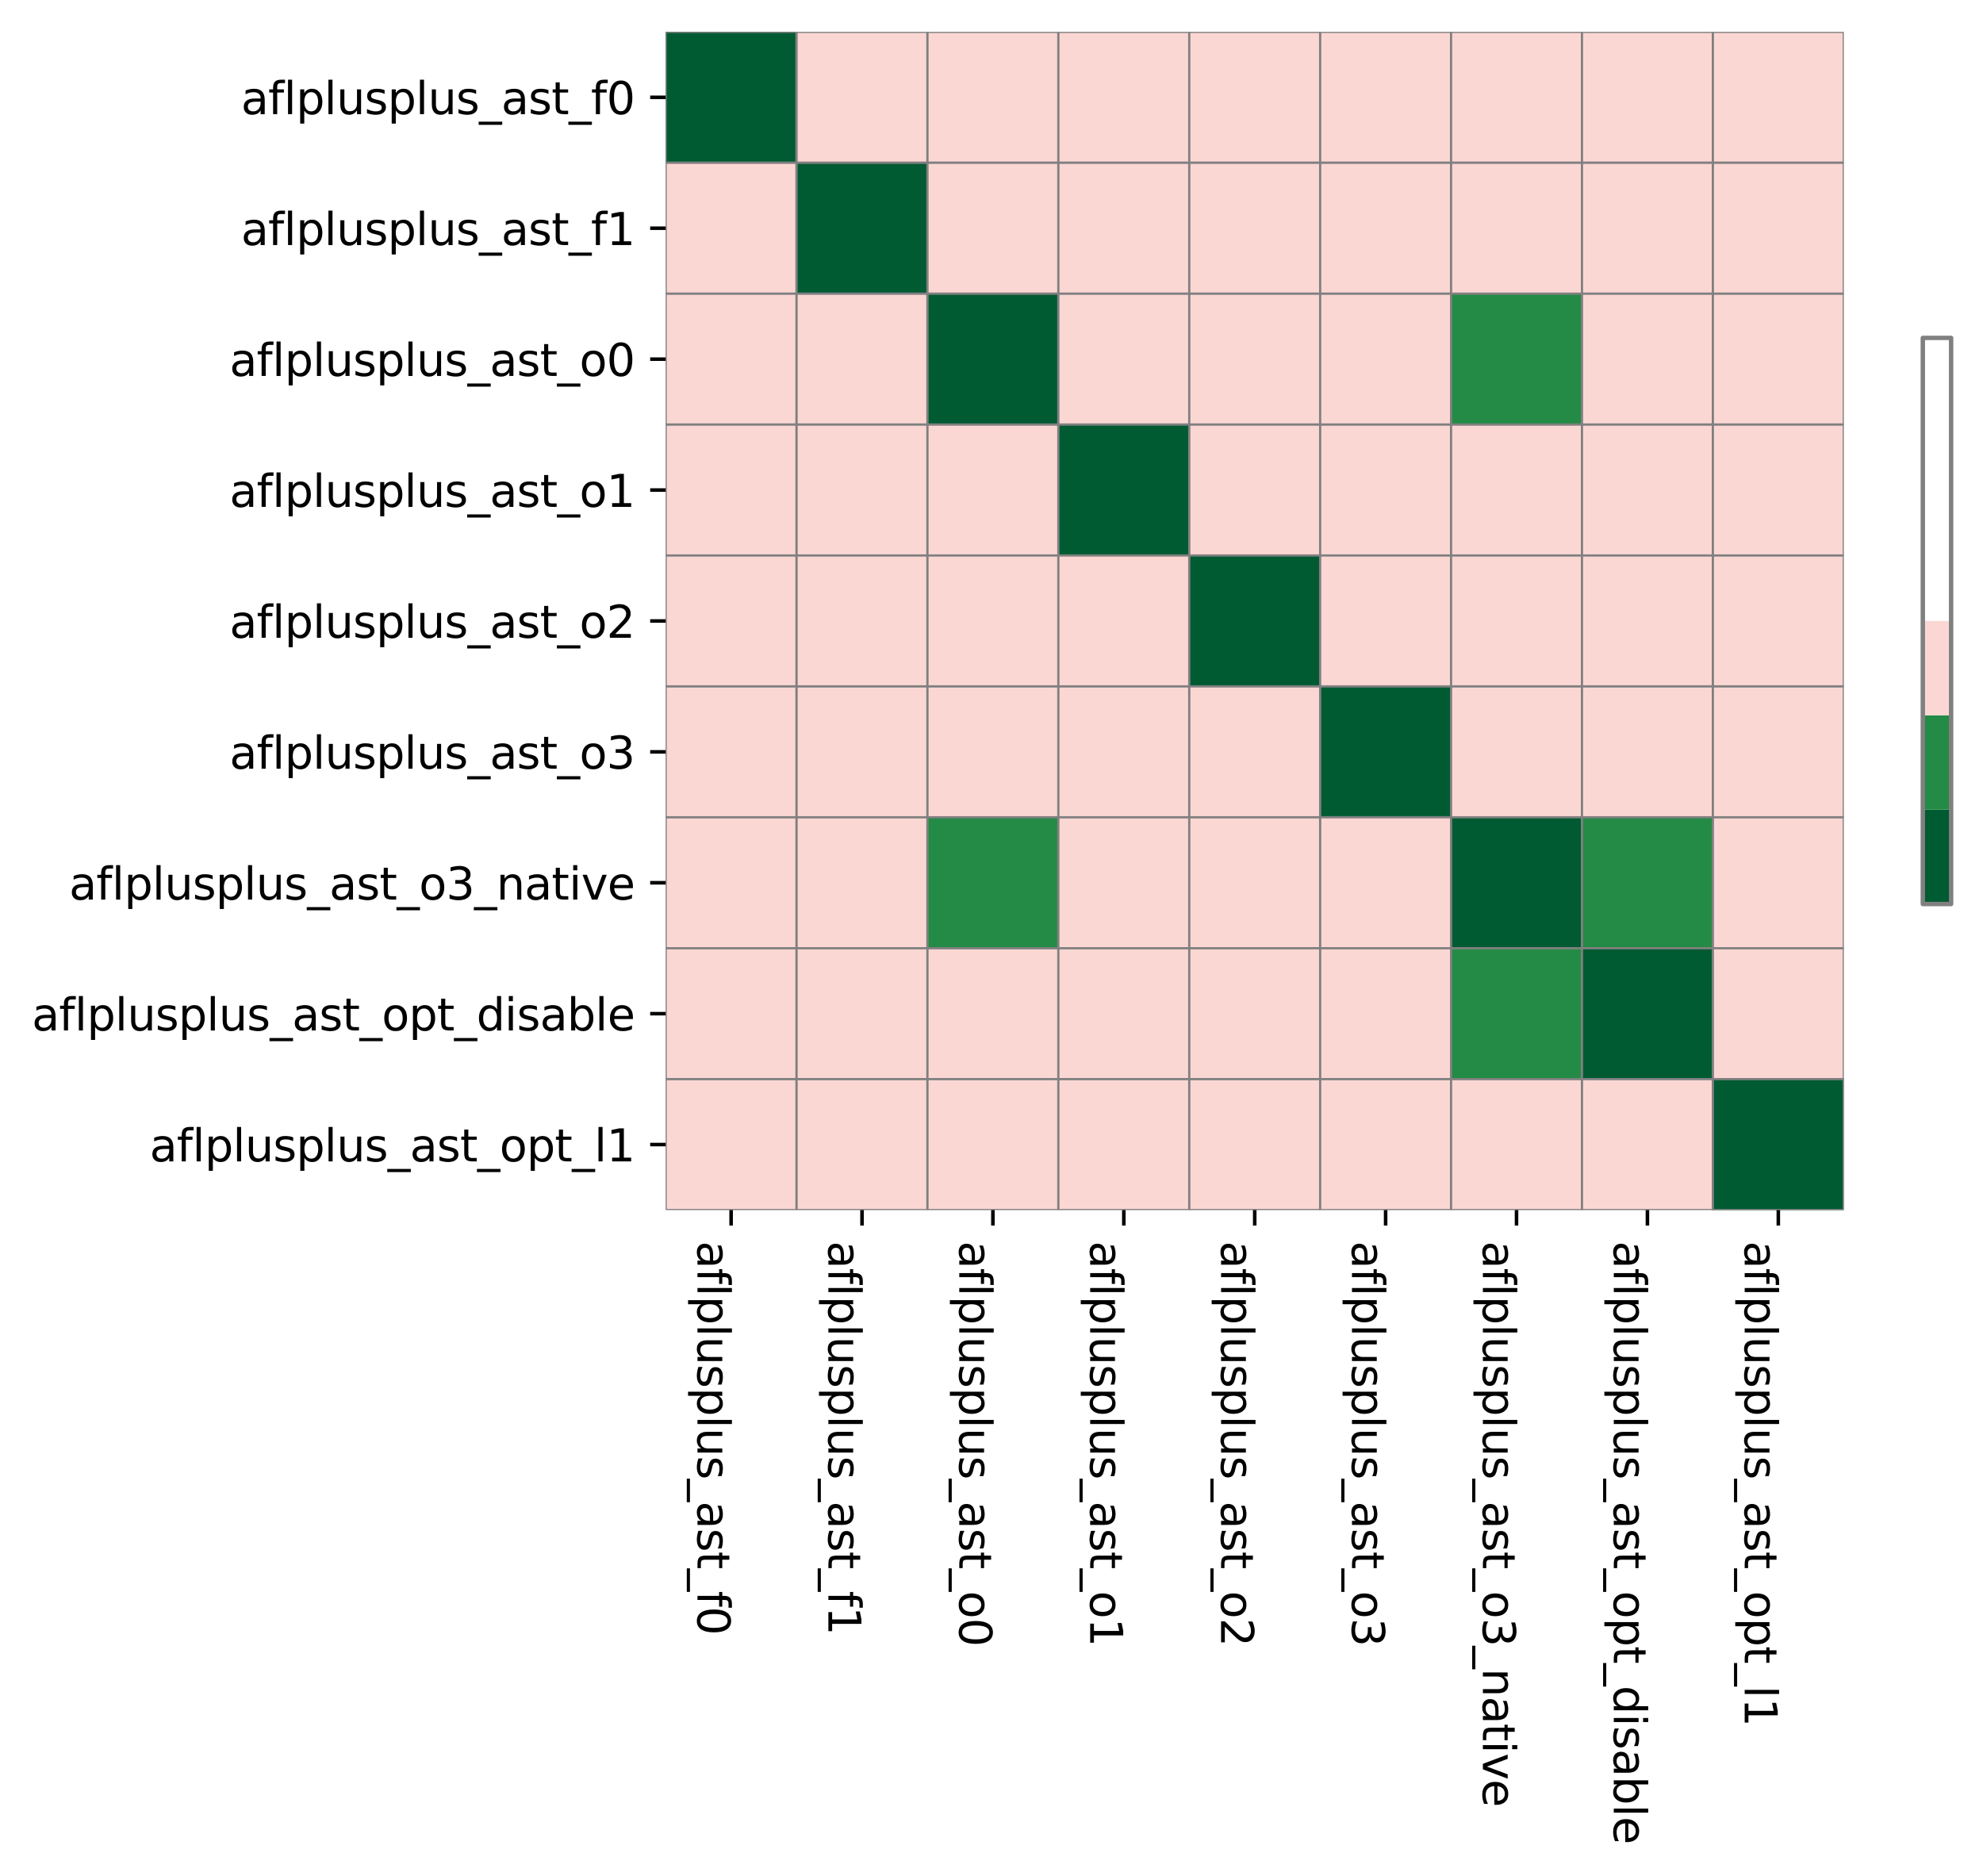 <?xml version="1.0" encoding="utf-8" standalone="no"?>
<!DOCTYPE svg PUBLIC "-//W3C//DTD SVG 1.1//EN"
  "http://www.w3.org/Graphics/SVG/1.1/DTD/svg11.dtd">
<svg xmlns:xlink="http://www.w3.org/1999/xlink" width="447.924pt" height="423.675pt" viewBox="0 0 447.924 423.675" xmlns="http://www.w3.org/2000/svg" version="1.1">
 <defs>
  <style type="text/css">*{stroke-linejoin: round; stroke-linecap: butt}</style>
 </defs>
 <g id="figure_1">
  <g id="patch_1">
   <path d="M -0 423.675 
L 447.924 423.675 
L 447.924 -0 
L -0 -0 
z
" style="fill: #ffffff"/>
  </g>
  <g id="axes_1">
   <g id="patch_2">
    <path d="M 150.363 273.312 
L 416.474 273.312 
L 416.474 7.2 
L 150.363 7.2 
z
" style="fill: #ffffff"/>
   </g>
   <g id="QuadMesh_1">
    <path d="M 150.363 7.2 
L 179.93 7.2 
L 179.93 36.768 
L 150.363 36.768 
L 150.363 7.2 
" clip-path="url(#pfcc1022c7a)" style="fill: #005a32; stroke: #808080; stroke-width: 0.5"/>
    <path d="M 179.93 7.2 
L 209.499 7.2 
L 209.499 36.768 
L 179.93 36.768 
L 179.93 7.2 
" clip-path="url(#pfcc1022c7a)" style="fill: #fbd7d4; stroke: #808080; stroke-width: 0.5"/>
    <path d="M 209.499 7.2 
L 239.066 7.2 
L 239.066 36.768 
L 209.499 36.768 
L 209.499 7.2 
" clip-path="url(#pfcc1022c7a)" style="fill: #fbd7d4; stroke: #808080; stroke-width: 0.5"/>
    <path d="M 239.066 7.2 
L 268.635 7.2 
L 268.635 36.768 
L 239.066 36.768 
L 239.066 7.2 
" clip-path="url(#pfcc1022c7a)" style="fill: #fbd7d4; stroke: #808080; stroke-width: 0.5"/>
    <path d="M 268.635 7.2 
L 298.202 7.2 
L 298.202 36.768 
L 268.635 36.768 
L 268.635 7.2 
" clip-path="url(#pfcc1022c7a)" style="fill: #fbd7d4; stroke: #808080; stroke-width: 0.5"/>
    <path d="M 298.202 7.2 
L 327.771 7.2 
L 327.771 36.768 
L 298.202 36.768 
L 298.202 7.2 
" clip-path="url(#pfcc1022c7a)" style="fill: #fbd7d4; stroke: #808080; stroke-width: 0.5"/>
    <path d="M 327.771 7.2 
L 357.339 7.2 
L 357.339 36.768 
L 327.771 36.768 
L 327.771 7.2 
" clip-path="url(#pfcc1022c7a)" style="fill: #fbd7d4; stroke: #808080; stroke-width: 0.5"/>
    <path d="M 357.339 7.2 
L 386.906 7.2 
L 386.906 36.768 
L 357.339 36.768 
L 357.339 7.2 
" clip-path="url(#pfcc1022c7a)" style="fill: #fbd7d4; stroke: #808080; stroke-width: 0.5"/>
    <path d="M 386.906 7.2 
L 416.474 7.2 
L 416.474 36.768 
L 386.906 36.768 
L 386.906 7.2 
" clip-path="url(#pfcc1022c7a)" style="fill: #fbd7d4; stroke: #808080; stroke-width: 0.5"/>
    <path d="M 150.363 36.768 
L 179.93 36.768 
L 179.93 66.336 
L 150.363 66.336 
L 150.363 36.768 
" clip-path="url(#pfcc1022c7a)" style="fill: #fbd7d4; stroke: #808080; stroke-width: 0.5"/>
    <path d="M 179.93 36.768 
L 209.499 36.768 
L 209.499 66.336 
L 179.93 66.336 
L 179.93 36.768 
" clip-path="url(#pfcc1022c7a)" style="fill: #005a32; stroke: #808080; stroke-width: 0.5"/>
    <path d="M 209.499 36.768 
L 239.066 36.768 
L 239.066 66.336 
L 209.499 66.336 
L 209.499 36.768 
" clip-path="url(#pfcc1022c7a)" style="fill: #fbd7d4; stroke: #808080; stroke-width: 0.5"/>
    <path d="M 239.066 36.768 
L 268.635 36.768 
L 268.635 66.336 
L 239.066 66.336 
L 239.066 36.768 
" clip-path="url(#pfcc1022c7a)" style="fill: #fbd7d4; stroke: #808080; stroke-width: 0.5"/>
    <path d="M 268.635 36.768 
L 298.202 36.768 
L 298.202 66.336 
L 268.635 66.336 
L 268.635 36.768 
" clip-path="url(#pfcc1022c7a)" style="fill: #fbd7d4; stroke: #808080; stroke-width: 0.5"/>
    <path d="M 298.202 36.768 
L 327.771 36.768 
L 327.771 66.336 
L 298.202 66.336 
L 298.202 36.768 
" clip-path="url(#pfcc1022c7a)" style="fill: #fbd7d4; stroke: #808080; stroke-width: 0.5"/>
    <path d="M 327.771 36.768 
L 357.339 36.768 
L 357.339 66.336 
L 327.771 66.336 
L 327.771 36.768 
" clip-path="url(#pfcc1022c7a)" style="fill: #fbd7d4; stroke: #808080; stroke-width: 0.5"/>
    <path d="M 357.339 36.768 
L 386.906 36.768 
L 386.906 66.336 
L 357.339 66.336 
L 357.339 36.768 
" clip-path="url(#pfcc1022c7a)" style="fill: #fbd7d4; stroke: #808080; stroke-width: 0.5"/>
    <path d="M 386.906 36.768 
L 416.474 36.768 
L 416.474 66.336 
L 386.906 66.336 
L 386.906 36.768 
" clip-path="url(#pfcc1022c7a)" style="fill: #fbd7d4; stroke: #808080; stroke-width: 0.5"/>
    <path d="M 150.363 66.336 
L 179.93 66.336 
L 179.93 95.904 
L 150.363 95.904 
L 150.363 66.336 
" clip-path="url(#pfcc1022c7a)" style="fill: #fbd7d4; stroke: #808080; stroke-width: 0.5"/>
    <path d="M 179.93 66.336 
L 209.499 66.336 
L 209.499 95.904 
L 179.93 95.904 
L 179.93 66.336 
" clip-path="url(#pfcc1022c7a)" style="fill: #fbd7d4; stroke: #808080; stroke-width: 0.5"/>
    <path d="M 209.499 66.336 
L 239.066 66.336 
L 239.066 95.904 
L 209.499 95.904 
L 209.499 66.336 
" clip-path="url(#pfcc1022c7a)" style="fill: #005a32; stroke: #808080; stroke-width: 0.5"/>
    <path d="M 239.066 66.336 
L 268.635 66.336 
L 268.635 95.904 
L 239.066 95.904 
L 239.066 66.336 
" clip-path="url(#pfcc1022c7a)" style="fill: #fbd7d4; stroke: #808080; stroke-width: 0.5"/>
    <path d="M 268.635 66.336 
L 298.202 66.336 
L 298.202 95.904 
L 268.635 95.904 
L 268.635 66.336 
" clip-path="url(#pfcc1022c7a)" style="fill: #fbd7d4; stroke: #808080; stroke-width: 0.5"/>
    <path d="M 298.202 66.336 
L 327.771 66.336 
L 327.771 95.904 
L 298.202 95.904 
L 298.202 66.336 
" clip-path="url(#pfcc1022c7a)" style="fill: #fbd7d4; stroke: #808080; stroke-width: 0.5"/>
    <path d="M 327.771 66.336 
L 357.339 66.336 
L 357.339 95.904 
L 327.771 95.904 
L 327.771 66.336 
" clip-path="url(#pfcc1022c7a)" style="fill: #238b45; stroke: #808080; stroke-width: 0.5"/>
    <path d="M 357.339 66.336 
L 386.906 66.336 
L 386.906 95.904 
L 357.339 95.904 
L 357.339 66.336 
" clip-path="url(#pfcc1022c7a)" style="fill: #fbd7d4; stroke: #808080; stroke-width: 0.5"/>
    <path d="M 386.906 66.336 
L 416.474 66.336 
L 416.474 95.904 
L 386.906 95.904 
L 386.906 66.336 
" clip-path="url(#pfcc1022c7a)" style="fill: #fbd7d4; stroke: #808080; stroke-width: 0.5"/>
    <path d="M 150.363 95.904 
L 179.93 95.904 
L 179.93 125.472 
L 150.363 125.472 
L 150.363 95.904 
" clip-path="url(#pfcc1022c7a)" style="fill: #fbd7d4; stroke: #808080; stroke-width: 0.5"/>
    <path d="M 179.93 95.904 
L 209.499 95.904 
L 209.499 125.472 
L 179.93 125.472 
L 179.93 95.904 
" clip-path="url(#pfcc1022c7a)" style="fill: #fbd7d4; stroke: #808080; stroke-width: 0.5"/>
    <path d="M 209.499 95.904 
L 239.066 95.904 
L 239.066 125.472 
L 209.499 125.472 
L 209.499 95.904 
" clip-path="url(#pfcc1022c7a)" style="fill: #fbd7d4; stroke: #808080; stroke-width: 0.5"/>
    <path d="M 239.066 95.904 
L 268.635 95.904 
L 268.635 125.472 
L 239.066 125.472 
L 239.066 95.904 
" clip-path="url(#pfcc1022c7a)" style="fill: #005a32; stroke: #808080; stroke-width: 0.5"/>
    <path d="M 268.635 95.904 
L 298.202 95.904 
L 298.202 125.472 
L 268.635 125.472 
L 268.635 95.904 
" clip-path="url(#pfcc1022c7a)" style="fill: #fbd7d4; stroke: #808080; stroke-width: 0.5"/>
    <path d="M 298.202 95.904 
L 327.771 95.904 
L 327.771 125.472 
L 298.202 125.472 
L 298.202 95.904 
" clip-path="url(#pfcc1022c7a)" style="fill: #fbd7d4; stroke: #808080; stroke-width: 0.5"/>
    <path d="M 327.771 95.904 
L 357.339 95.904 
L 357.339 125.472 
L 327.771 125.472 
L 327.771 95.904 
" clip-path="url(#pfcc1022c7a)" style="fill: #fbd7d4; stroke: #808080; stroke-width: 0.5"/>
    <path d="M 357.339 95.904 
L 386.906 95.904 
L 386.906 125.472 
L 357.339 125.472 
L 357.339 95.904 
" clip-path="url(#pfcc1022c7a)" style="fill: #fbd7d4; stroke: #808080; stroke-width: 0.5"/>
    <path d="M 386.906 95.904 
L 416.474 95.904 
L 416.474 125.472 
L 386.906 125.472 
L 386.906 95.904 
" clip-path="url(#pfcc1022c7a)" style="fill: #fbd7d4; stroke: #808080; stroke-width: 0.5"/>
    <path d="M 150.363 125.472 
L 179.93 125.472 
L 179.93 155.04 
L 150.363 155.04 
L 150.363 125.472 
" clip-path="url(#pfcc1022c7a)" style="fill: #fbd7d4; stroke: #808080; stroke-width: 0.5"/>
    <path d="M 179.93 125.472 
L 209.499 125.472 
L 209.499 155.04 
L 179.93 155.04 
L 179.93 125.472 
" clip-path="url(#pfcc1022c7a)" style="fill: #fbd7d4; stroke: #808080; stroke-width: 0.5"/>
    <path d="M 209.499 125.472 
L 239.066 125.472 
L 239.066 155.04 
L 209.499 155.04 
L 209.499 125.472 
" clip-path="url(#pfcc1022c7a)" style="fill: #fbd7d4; stroke: #808080; stroke-width: 0.5"/>
    <path d="M 239.066 125.472 
L 268.635 125.472 
L 268.635 155.04 
L 239.066 155.04 
L 239.066 125.472 
" clip-path="url(#pfcc1022c7a)" style="fill: #fbd7d4; stroke: #808080; stroke-width: 0.5"/>
    <path d="M 268.635 125.472 
L 298.202 125.472 
L 298.202 155.04 
L 268.635 155.04 
L 268.635 125.472 
" clip-path="url(#pfcc1022c7a)" style="fill: #005a32; stroke: #808080; stroke-width: 0.5"/>
    <path d="M 298.202 125.472 
L 327.771 125.472 
L 327.771 155.04 
L 298.202 155.04 
L 298.202 125.472 
" clip-path="url(#pfcc1022c7a)" style="fill: #fbd7d4; stroke: #808080; stroke-width: 0.5"/>
    <path d="M 327.771 125.472 
L 357.339 125.472 
L 357.339 155.04 
L 327.771 155.04 
L 327.771 125.472 
" clip-path="url(#pfcc1022c7a)" style="fill: #fbd7d4; stroke: #808080; stroke-width: 0.5"/>
    <path d="M 357.339 125.472 
L 386.906 125.472 
L 386.906 155.04 
L 357.339 155.04 
L 357.339 125.472 
" clip-path="url(#pfcc1022c7a)" style="fill: #fbd7d4; stroke: #808080; stroke-width: 0.5"/>
    <path d="M 386.906 125.472 
L 416.474 125.472 
L 416.474 155.04 
L 386.906 155.04 
L 386.906 125.472 
" clip-path="url(#pfcc1022c7a)" style="fill: #fbd7d4; stroke: #808080; stroke-width: 0.5"/>
    <path d="M 150.363 155.04 
L 179.93 155.04 
L 179.93 184.608 
L 150.363 184.608 
L 150.363 155.04 
" clip-path="url(#pfcc1022c7a)" style="fill: #fbd7d4; stroke: #808080; stroke-width: 0.5"/>
    <path d="M 179.93 155.04 
L 209.499 155.04 
L 209.499 184.608 
L 179.93 184.608 
L 179.93 155.04 
" clip-path="url(#pfcc1022c7a)" style="fill: #fbd7d4; stroke: #808080; stroke-width: 0.5"/>
    <path d="M 209.499 155.04 
L 239.066 155.04 
L 239.066 184.608 
L 209.499 184.608 
L 209.499 155.04 
" clip-path="url(#pfcc1022c7a)" style="fill: #fbd7d4; stroke: #808080; stroke-width: 0.5"/>
    <path d="M 239.066 155.04 
L 268.635 155.04 
L 268.635 184.608 
L 239.066 184.608 
L 239.066 155.04 
" clip-path="url(#pfcc1022c7a)" style="fill: #fbd7d4; stroke: #808080; stroke-width: 0.5"/>
    <path d="M 268.635 155.04 
L 298.202 155.04 
L 298.202 184.608 
L 268.635 184.608 
L 268.635 155.04 
" clip-path="url(#pfcc1022c7a)" style="fill: #fbd7d4; stroke: #808080; stroke-width: 0.5"/>
    <path d="M 298.202 155.04 
L 327.771 155.04 
L 327.771 184.608 
L 298.202 184.608 
L 298.202 155.04 
" clip-path="url(#pfcc1022c7a)" style="fill: #005a32; stroke: #808080; stroke-width: 0.5"/>
    <path d="M 327.771 155.04 
L 357.339 155.04 
L 357.339 184.608 
L 327.771 184.608 
L 327.771 155.04 
" clip-path="url(#pfcc1022c7a)" style="fill: #fbd7d4; stroke: #808080; stroke-width: 0.5"/>
    <path d="M 357.339 155.04 
L 386.906 155.04 
L 386.906 184.608 
L 357.339 184.608 
L 357.339 155.04 
" clip-path="url(#pfcc1022c7a)" style="fill: #fbd7d4; stroke: #808080; stroke-width: 0.5"/>
    <path d="M 386.906 155.04 
L 416.474 155.04 
L 416.474 184.608 
L 386.906 184.608 
L 386.906 155.04 
" clip-path="url(#pfcc1022c7a)" style="fill: #fbd7d4; stroke: #808080; stroke-width: 0.5"/>
    <path d="M 150.363 184.608 
L 179.93 184.608 
L 179.93 214.176 
L 150.363 214.176 
L 150.363 184.608 
" clip-path="url(#pfcc1022c7a)" style="fill: #fbd7d4; stroke: #808080; stroke-width: 0.5"/>
    <path d="M 179.93 184.608 
L 209.499 184.608 
L 209.499 214.176 
L 179.93 214.176 
L 179.93 184.608 
" clip-path="url(#pfcc1022c7a)" style="fill: #fbd7d4; stroke: #808080; stroke-width: 0.5"/>
    <path d="M 209.499 184.608 
L 239.066 184.608 
L 239.066 214.176 
L 209.499 214.176 
L 209.499 184.608 
" clip-path="url(#pfcc1022c7a)" style="fill: #238b45; stroke: #808080; stroke-width: 0.5"/>
    <path d="M 239.066 184.608 
L 268.635 184.608 
L 268.635 214.176 
L 239.066 214.176 
L 239.066 184.608 
" clip-path="url(#pfcc1022c7a)" style="fill: #fbd7d4; stroke: #808080; stroke-width: 0.5"/>
    <path d="M 268.635 184.608 
L 298.202 184.608 
L 298.202 214.176 
L 268.635 214.176 
L 268.635 184.608 
" clip-path="url(#pfcc1022c7a)" style="fill: #fbd7d4; stroke: #808080; stroke-width: 0.5"/>
    <path d="M 298.202 184.608 
L 327.771 184.608 
L 327.771 214.176 
L 298.202 214.176 
L 298.202 184.608 
" clip-path="url(#pfcc1022c7a)" style="fill: #fbd7d4; stroke: #808080; stroke-width: 0.5"/>
    <path d="M 327.771 184.608 
L 357.339 184.608 
L 357.339 214.176 
L 327.771 214.176 
L 327.771 184.608 
" clip-path="url(#pfcc1022c7a)" style="fill: #005a32; stroke: #808080; stroke-width: 0.5"/>
    <path d="M 357.339 184.608 
L 386.906 184.608 
L 386.906 214.176 
L 357.339 214.176 
L 357.339 184.608 
" clip-path="url(#pfcc1022c7a)" style="fill: #238b45; stroke: #808080; stroke-width: 0.5"/>
    <path d="M 386.906 184.608 
L 416.474 184.608 
L 416.474 214.176 
L 386.906 214.176 
L 386.906 184.608 
" clip-path="url(#pfcc1022c7a)" style="fill: #fbd7d4; stroke: #808080; stroke-width: 0.5"/>
    <path d="M 150.363 214.176 
L 179.93 214.176 
L 179.93 243.744 
L 150.363 243.744 
L 150.363 214.176 
" clip-path="url(#pfcc1022c7a)" style="fill: #fbd7d4; stroke: #808080; stroke-width: 0.5"/>
    <path d="M 179.93 214.176 
L 209.499 214.176 
L 209.499 243.744 
L 179.93 243.744 
L 179.93 214.176 
" clip-path="url(#pfcc1022c7a)" style="fill: #fbd7d4; stroke: #808080; stroke-width: 0.5"/>
    <path d="M 209.499 214.176 
L 239.066 214.176 
L 239.066 243.744 
L 209.499 243.744 
L 209.499 214.176 
" clip-path="url(#pfcc1022c7a)" style="fill: #fbd7d4; stroke: #808080; stroke-width: 0.5"/>
    <path d="M 239.066 214.176 
L 268.635 214.176 
L 268.635 243.744 
L 239.066 243.744 
L 239.066 214.176 
" clip-path="url(#pfcc1022c7a)" style="fill: #fbd7d4; stroke: #808080; stroke-width: 0.5"/>
    <path d="M 268.635 214.176 
L 298.202 214.176 
L 298.202 243.744 
L 268.635 243.744 
L 268.635 214.176 
" clip-path="url(#pfcc1022c7a)" style="fill: #fbd7d4; stroke: #808080; stroke-width: 0.5"/>
    <path d="M 298.202 214.176 
L 327.771 214.176 
L 327.771 243.744 
L 298.202 243.744 
L 298.202 214.176 
" clip-path="url(#pfcc1022c7a)" style="fill: #fbd7d4; stroke: #808080; stroke-width: 0.5"/>
    <path d="M 327.771 214.176 
L 357.339 214.176 
L 357.339 243.744 
L 327.771 243.744 
L 327.771 214.176 
" clip-path="url(#pfcc1022c7a)" style="fill: #238b45; stroke: #808080; stroke-width: 0.5"/>
    <path d="M 357.339 214.176 
L 386.906 214.176 
L 386.906 243.744 
L 357.339 243.744 
L 357.339 214.176 
" clip-path="url(#pfcc1022c7a)" style="fill: #005a32; stroke: #808080; stroke-width: 0.5"/>
    <path d="M 386.906 214.176 
L 416.474 214.176 
L 416.474 243.744 
L 386.906 243.744 
L 386.906 214.176 
" clip-path="url(#pfcc1022c7a)" style="fill: #fbd7d4; stroke: #808080; stroke-width: 0.5"/>
    <path d="M 150.363 243.744 
L 179.93 243.744 
L 179.93 273.312 
L 150.363 273.312 
L 150.363 243.744 
" clip-path="url(#pfcc1022c7a)" style="fill: #fbd7d4; stroke: #808080; stroke-width: 0.5"/>
    <path d="M 179.93 243.744 
L 209.499 243.744 
L 209.499 273.312 
L 179.93 273.312 
L 179.93 243.744 
" clip-path="url(#pfcc1022c7a)" style="fill: #fbd7d4; stroke: #808080; stroke-width: 0.5"/>
    <path d="M 209.499 243.744 
L 239.066 243.744 
L 239.066 273.312 
L 209.499 273.312 
L 209.499 243.744 
" clip-path="url(#pfcc1022c7a)" style="fill: #fbd7d4; stroke: #808080; stroke-width: 0.5"/>
    <path d="M 239.066 243.744 
L 268.635 243.744 
L 268.635 273.312 
L 239.066 273.312 
L 239.066 243.744 
" clip-path="url(#pfcc1022c7a)" style="fill: #fbd7d4; stroke: #808080; stroke-width: 0.5"/>
    <path d="M 268.635 243.744 
L 298.202 243.744 
L 298.202 273.312 
L 268.635 273.312 
L 268.635 243.744 
" clip-path="url(#pfcc1022c7a)" style="fill: #fbd7d4; stroke: #808080; stroke-width: 0.5"/>
    <path d="M 298.202 243.744 
L 327.771 243.744 
L 327.771 273.312 
L 298.202 273.312 
L 298.202 243.744 
" clip-path="url(#pfcc1022c7a)" style="fill: #fbd7d4; stroke: #808080; stroke-width: 0.5"/>
    <path d="M 327.771 243.744 
L 357.339 243.744 
L 357.339 273.312 
L 327.771 273.312 
L 327.771 243.744 
" clip-path="url(#pfcc1022c7a)" style="fill: #fbd7d4; stroke: #808080; stroke-width: 0.5"/>
    <path d="M 357.339 243.744 
L 386.906 243.744 
L 386.906 273.312 
L 357.339 273.312 
L 357.339 243.744 
" clip-path="url(#pfcc1022c7a)" style="fill: #fbd7d4; stroke: #808080; stroke-width: 0.5"/>
    <path d="M 386.906 243.744 
L 416.474 243.744 
L 416.474 273.312 
L 386.906 273.312 
L 386.906 243.744 
" clip-path="url(#pfcc1022c7a)" style="fill: #005a32; stroke: #808080; stroke-width: 0.5"/>
   </g>
   <g id="matplotlib.axis_1">
    <g id="xtick_1">
     <g id="line2d_1">
      <defs>
       <path id="m4c82061d86" d="M 0 0 
L 0 3.5 
" style="stroke: #000000; stroke-width: 0.8"/>
      </defs>
      <g>
       <use xlink:href="#m4c82061d86" x="165.147" y="273.312" style="stroke: #000000; stroke-width: 0.8"/>
      </g>
     </g>
     <g id="text_1">
      <!-- aflplusplus_ast_f0 -->
      <g transform="translate(157.548 280.312)rotate(-270)scale(0.1 -0.1)">
       <defs>
        <path id="DejaVuSans-61" d="M 2194 1759 
Q 1497 1759 1228 1600 
Q 959 1441 959 1056 
Q 959 750 1161 570 
Q 1363 391 1709 391 
Q 2188 391 2477 730 
Q 2766 1069 2766 1631 
L 2766 1759 
L 2194 1759 
z
M 3341 1997 
L 3341 0 
L 2766 0 
L 2766 531 
Q 2569 213 2275 61 
Q 1981 -91 1556 -91 
Q 1019 -91 701 211 
Q 384 513 384 1019 
Q 384 1609 779 1909 
Q 1175 2209 1959 2209 
L 2766 2209 
L 2766 2266 
Q 2766 2663 2505 2880 
Q 2244 3097 1772 3097 
Q 1472 3097 1187 3025 
Q 903 2953 641 2809 
L 641 3341 
Q 956 3463 1253 3523 
Q 1550 3584 1831 3584 
Q 2591 3584 2966 3190 
Q 3341 2797 3341 1997 
z
" transform="scale(0.016)"/>
        <path id="DejaVuSans-66" d="M 2375 4863 
L 2375 4384 
L 1825 4384 
Q 1516 4384 1395 4259 
Q 1275 4134 1275 3809 
L 1275 3500 
L 2222 3500 
L 2222 3053 
L 1275 3053 
L 1275 0 
L 697 0 
L 697 3053 
L 147 3053 
L 147 3500 
L 697 3500 
L 697 3744 
Q 697 4328 969 4595 
Q 1241 4863 1831 4863 
L 2375 4863 
z
" transform="scale(0.016)"/>
        <path id="DejaVuSans-6c" d="M 603 4863 
L 1178 4863 
L 1178 0 
L 603 0 
L 603 4863 
z
" transform="scale(0.016)"/>
        <path id="DejaVuSans-70" d="M 1159 525 
L 1159 -1331 
L 581 -1331 
L 581 3500 
L 1159 3500 
L 1159 2969 
Q 1341 3281 1617 3432 
Q 1894 3584 2278 3584 
Q 2916 3584 3314 3078 
Q 3713 2572 3713 1747 
Q 3713 922 3314 415 
Q 2916 -91 2278 -91 
Q 1894 -91 1617 61 
Q 1341 213 1159 525 
z
M 3116 1747 
Q 3116 2381 2855 2742 
Q 2594 3103 2138 3103 
Q 1681 3103 1420 2742 
Q 1159 2381 1159 1747 
Q 1159 1113 1420 752 
Q 1681 391 2138 391 
Q 2594 391 2855 752 
Q 3116 1113 3116 1747 
z
" transform="scale(0.016)"/>
        <path id="DejaVuSans-75" d="M 544 1381 
L 544 3500 
L 1119 3500 
L 1119 1403 
Q 1119 906 1312 657 
Q 1506 409 1894 409 
Q 2359 409 2629 706 
Q 2900 1003 2900 1516 
L 2900 3500 
L 3475 3500 
L 3475 0 
L 2900 0 
L 2900 538 
Q 2691 219 2414 64 
Q 2138 -91 1772 -91 
Q 1169 -91 856 284 
Q 544 659 544 1381 
z
M 1991 3584 
L 1991 3584 
z
" transform="scale(0.016)"/>
        <path id="DejaVuSans-73" d="M 2834 3397 
L 2834 2853 
Q 2591 2978 2328 3040 
Q 2066 3103 1784 3103 
Q 1356 3103 1142 2972 
Q 928 2841 928 2578 
Q 928 2378 1081 2264 
Q 1234 2150 1697 2047 
L 1894 2003 
Q 2506 1872 2764 1633 
Q 3022 1394 3022 966 
Q 3022 478 2636 193 
Q 2250 -91 1575 -91 
Q 1294 -91 989 -36 
Q 684 19 347 128 
L 347 722 
Q 666 556 975 473 
Q 1284 391 1588 391 
Q 1994 391 2212 530 
Q 2431 669 2431 922 
Q 2431 1156 2273 1281 
Q 2116 1406 1581 1522 
L 1381 1569 
Q 847 1681 609 1914 
Q 372 2147 372 2553 
Q 372 3047 722 3315 
Q 1072 3584 1716 3584 
Q 2034 3584 2315 3537 
Q 2597 3491 2834 3397 
z
" transform="scale(0.016)"/>
        <path id="DejaVuSans-5f" d="M 3263 -1063 
L 3263 -1509 
L -63 -1509 
L -63 -1063 
L 3263 -1063 
z
" transform="scale(0.016)"/>
        <path id="DejaVuSans-74" d="M 1172 4494 
L 1172 3500 
L 2356 3500 
L 2356 3053 
L 1172 3053 
L 1172 1153 
Q 1172 725 1289 603 
Q 1406 481 1766 481 
L 2356 481 
L 2356 0 
L 1766 0 
Q 1100 0 847 248 
Q 594 497 594 1153 
L 594 3053 
L 172 3053 
L 172 3500 
L 594 3500 
L 594 4494 
L 1172 4494 
z
" transform="scale(0.016)"/>
        <path id="DejaVuSans-30" d="M 2034 4250 
Q 1547 4250 1301 3770 
Q 1056 3291 1056 2328 
Q 1056 1369 1301 889 
Q 1547 409 2034 409 
Q 2525 409 2770 889 
Q 3016 1369 3016 2328 
Q 3016 3291 2770 3770 
Q 2525 4250 2034 4250 
z
M 2034 4750 
Q 2819 4750 3233 4129 
Q 3647 3509 3647 2328 
Q 3647 1150 3233 529 
Q 2819 -91 2034 -91 
Q 1250 -91 836 529 
Q 422 1150 422 2328 
Q 422 3509 836 4129 
Q 1250 4750 2034 4750 
z
" transform="scale(0.016)"/>
       </defs>
       <use xlink:href="#DejaVuSans-61"/>
       <use xlink:href="#DejaVuSans-66" x="61.279"/>
       <use xlink:href="#DejaVuSans-6c" x="96.484"/>
       <use xlink:href="#DejaVuSans-70" x="124.268"/>
       <use xlink:href="#DejaVuSans-6c" x="187.744"/>
       <use xlink:href="#DejaVuSans-75" x="215.527"/>
       <use xlink:href="#DejaVuSans-73" x="278.906"/>
       <use xlink:href="#DejaVuSans-70" x="331.006"/>
       <use xlink:href="#DejaVuSans-6c" x="394.482"/>
       <use xlink:href="#DejaVuSans-75" x="422.266"/>
       <use xlink:href="#DejaVuSans-73" x="485.645"/>
       <use xlink:href="#DejaVuSans-5f" x="537.744"/>
       <use xlink:href="#DejaVuSans-61" x="587.744"/>
       <use xlink:href="#DejaVuSans-73" x="649.023"/>
       <use xlink:href="#DejaVuSans-74" x="701.123"/>
       <use xlink:href="#DejaVuSans-5f" x="740.332"/>
       <use xlink:href="#DejaVuSans-66" x="790.332"/>
       <use xlink:href="#DejaVuSans-30" x="825.537"/>
      </g>
     </g>
    </g>
    <g id="xtick_2">
     <g id="line2d_2">
      <g>
       <use xlink:href="#m4c82061d86" x="194.714" y="273.312" style="stroke: #000000; stroke-width: 0.8"/>
      </g>
     </g>
     <g id="text_2">
      <!-- aflplusplus_ast_f1 -->
      <g transform="translate(187.116 280.312)rotate(-270)scale(0.1 -0.1)">
       <defs>
        <path id="DejaVuSans-31" d="M 794 531 
L 1825 531 
L 1825 4091 
L 703 3866 
L 703 4441 
L 1819 4666 
L 2450 4666 
L 2450 531 
L 3481 531 
L 3481 0 
L 794 0 
L 794 531 
z
" transform="scale(0.016)"/>
       </defs>
       <use xlink:href="#DejaVuSans-61"/>
       <use xlink:href="#DejaVuSans-66" x="61.279"/>
       <use xlink:href="#DejaVuSans-6c" x="96.484"/>
       <use xlink:href="#DejaVuSans-70" x="124.268"/>
       <use xlink:href="#DejaVuSans-6c" x="187.744"/>
       <use xlink:href="#DejaVuSans-75" x="215.527"/>
       <use xlink:href="#DejaVuSans-73" x="278.906"/>
       <use xlink:href="#DejaVuSans-70" x="331.006"/>
       <use xlink:href="#DejaVuSans-6c" x="394.482"/>
       <use xlink:href="#DejaVuSans-75" x="422.266"/>
       <use xlink:href="#DejaVuSans-73" x="485.645"/>
       <use xlink:href="#DejaVuSans-5f" x="537.744"/>
       <use xlink:href="#DejaVuSans-61" x="587.744"/>
       <use xlink:href="#DejaVuSans-73" x="649.023"/>
       <use xlink:href="#DejaVuSans-74" x="701.123"/>
       <use xlink:href="#DejaVuSans-5f" x="740.332"/>
       <use xlink:href="#DejaVuSans-66" x="790.332"/>
       <use xlink:href="#DejaVuSans-31" x="825.537"/>
      </g>
     </g>
    </g>
    <g id="xtick_3">
     <g id="line2d_3">
      <g>
       <use xlink:href="#m4c82061d86" x="224.282" y="273.312" style="stroke: #000000; stroke-width: 0.8"/>
      </g>
     </g>
     <g id="text_3">
      <!-- aflplusplus_ast_o0 -->
      <g transform="translate(216.684 280.312)rotate(-270)scale(0.1 -0.1)">
       <defs>
        <path id="DejaVuSans-6f" d="M 1959 3097 
Q 1497 3097 1228 2736 
Q 959 2375 959 1747 
Q 959 1119 1226 758 
Q 1494 397 1959 397 
Q 2419 397 2687 759 
Q 2956 1122 2956 1747 
Q 2956 2369 2687 2733 
Q 2419 3097 1959 3097 
z
M 1959 3584 
Q 2709 3584 3137 3096 
Q 3566 2609 3566 1747 
Q 3566 888 3137 398 
Q 2709 -91 1959 -91 
Q 1206 -91 779 398 
Q 353 888 353 1747 
Q 353 2609 779 3096 
Q 1206 3584 1959 3584 
z
" transform="scale(0.016)"/>
       </defs>
       <use xlink:href="#DejaVuSans-61"/>
       <use xlink:href="#DejaVuSans-66" x="61.279"/>
       <use xlink:href="#DejaVuSans-6c" x="96.484"/>
       <use xlink:href="#DejaVuSans-70" x="124.268"/>
       <use xlink:href="#DejaVuSans-6c" x="187.744"/>
       <use xlink:href="#DejaVuSans-75" x="215.527"/>
       <use xlink:href="#DejaVuSans-73" x="278.906"/>
       <use xlink:href="#DejaVuSans-70" x="331.006"/>
       <use xlink:href="#DejaVuSans-6c" x="394.482"/>
       <use xlink:href="#DejaVuSans-75" x="422.266"/>
       <use xlink:href="#DejaVuSans-73" x="485.645"/>
       <use xlink:href="#DejaVuSans-5f" x="537.744"/>
       <use xlink:href="#DejaVuSans-61" x="587.744"/>
       <use xlink:href="#DejaVuSans-73" x="649.023"/>
       <use xlink:href="#DejaVuSans-74" x="701.123"/>
       <use xlink:href="#DejaVuSans-5f" x="740.332"/>
       <use xlink:href="#DejaVuSans-6f" x="790.332"/>
       <use xlink:href="#DejaVuSans-30" x="851.514"/>
      </g>
     </g>
    </g>
    <g id="xtick_4">
     <g id="line2d_4">
      <g>
       <use xlink:href="#m4c82061d86" x="253.851" y="273.312" style="stroke: #000000; stroke-width: 0.8"/>
      </g>
     </g>
     <g id="text_4">
      <!-- aflplusplus_ast_o1 -->
      <g transform="translate(246.252 280.312)rotate(-270)scale(0.1 -0.1)">
       <use xlink:href="#DejaVuSans-61"/>
       <use xlink:href="#DejaVuSans-66" x="61.279"/>
       <use xlink:href="#DejaVuSans-6c" x="96.484"/>
       <use xlink:href="#DejaVuSans-70" x="124.268"/>
       <use xlink:href="#DejaVuSans-6c" x="187.744"/>
       <use xlink:href="#DejaVuSans-75" x="215.527"/>
       <use xlink:href="#DejaVuSans-73" x="278.906"/>
       <use xlink:href="#DejaVuSans-70" x="331.006"/>
       <use xlink:href="#DejaVuSans-6c" x="394.482"/>
       <use xlink:href="#DejaVuSans-75" x="422.266"/>
       <use xlink:href="#DejaVuSans-73" x="485.645"/>
       <use xlink:href="#DejaVuSans-5f" x="537.744"/>
       <use xlink:href="#DejaVuSans-61" x="587.744"/>
       <use xlink:href="#DejaVuSans-73" x="649.023"/>
       <use xlink:href="#DejaVuSans-74" x="701.123"/>
       <use xlink:href="#DejaVuSans-5f" x="740.332"/>
       <use xlink:href="#DejaVuSans-6f" x="790.332"/>
       <use xlink:href="#DejaVuSans-31" x="851.514"/>
      </g>
     </g>
    </g>
    <g id="xtick_5">
     <g id="line2d_5">
      <g>
       <use xlink:href="#m4c82061d86" x="283.418" y="273.312" style="stroke: #000000; stroke-width: 0.8"/>
      </g>
     </g>
     <g id="text_5">
      <!-- aflplusplus_ast_o2 -->
      <g transform="translate(275.82 280.312)rotate(-270)scale(0.1 -0.1)">
       <defs>
        <path id="DejaVuSans-32" d="M 1228 531 
L 3431 531 
L 3431 0 
L 469 0 
L 469 531 
Q 828 903 1448 1529 
Q 2069 2156 2228 2338 
Q 2531 2678 2651 2914 
Q 2772 3150 2772 3378 
Q 2772 3750 2511 3984 
Q 2250 4219 1831 4219 
Q 1534 4219 1204 4116 
Q 875 4013 500 3803 
L 500 4441 
Q 881 4594 1212 4672 
Q 1544 4750 1819 4750 
Q 2544 4750 2975 4387 
Q 3406 4025 3406 3419 
Q 3406 3131 3298 2873 
Q 3191 2616 2906 2266 
Q 2828 2175 2409 1742 
Q 1991 1309 1228 531 
z
" transform="scale(0.016)"/>
       </defs>
       <use xlink:href="#DejaVuSans-61"/>
       <use xlink:href="#DejaVuSans-66" x="61.279"/>
       <use xlink:href="#DejaVuSans-6c" x="96.484"/>
       <use xlink:href="#DejaVuSans-70" x="124.268"/>
       <use xlink:href="#DejaVuSans-6c" x="187.744"/>
       <use xlink:href="#DejaVuSans-75" x="215.527"/>
       <use xlink:href="#DejaVuSans-73" x="278.906"/>
       <use xlink:href="#DejaVuSans-70" x="331.006"/>
       <use xlink:href="#DejaVuSans-6c" x="394.482"/>
       <use xlink:href="#DejaVuSans-75" x="422.266"/>
       <use xlink:href="#DejaVuSans-73" x="485.645"/>
       <use xlink:href="#DejaVuSans-5f" x="537.744"/>
       <use xlink:href="#DejaVuSans-61" x="587.744"/>
       <use xlink:href="#DejaVuSans-73" x="649.023"/>
       <use xlink:href="#DejaVuSans-74" x="701.123"/>
       <use xlink:href="#DejaVuSans-5f" x="740.332"/>
       <use xlink:href="#DejaVuSans-6f" x="790.332"/>
       <use xlink:href="#DejaVuSans-32" x="851.514"/>
      </g>
     </g>
    </g>
    <g id="xtick_6">
     <g id="line2d_6">
      <g>
       <use xlink:href="#m4c82061d86" x="312.986" y="273.312" style="stroke: #000000; stroke-width: 0.8"/>
      </g>
     </g>
     <g id="text_6">
      <!-- aflplusplus_ast_o3 -->
      <g transform="translate(305.388 280.312)rotate(-270)scale(0.1 -0.1)">
       <defs>
        <path id="DejaVuSans-33" d="M 2597 2516 
Q 3050 2419 3304 2112 
Q 3559 1806 3559 1356 
Q 3559 666 3084 287 
Q 2609 -91 1734 -91 
Q 1441 -91 1130 -33 
Q 819 25 488 141 
L 488 750 
Q 750 597 1062 519 
Q 1375 441 1716 441 
Q 2309 441 2620 675 
Q 2931 909 2931 1356 
Q 2931 1769 2642 2001 
Q 2353 2234 1838 2234 
L 1294 2234 
L 1294 2753 
L 1863 2753 
Q 2328 2753 2575 2939 
Q 2822 3125 2822 3475 
Q 2822 3834 2567 4026 
Q 2313 4219 1838 4219 
Q 1578 4219 1281 4162 
Q 984 4106 628 3988 
L 628 4550 
Q 988 4650 1302 4700 
Q 1616 4750 1894 4750 
Q 2613 4750 3031 4423 
Q 3450 4097 3450 3541 
Q 3450 3153 3228 2886 
Q 3006 2619 2597 2516 
z
" transform="scale(0.016)"/>
       </defs>
       <use xlink:href="#DejaVuSans-61"/>
       <use xlink:href="#DejaVuSans-66" x="61.279"/>
       <use xlink:href="#DejaVuSans-6c" x="96.484"/>
       <use xlink:href="#DejaVuSans-70" x="124.268"/>
       <use xlink:href="#DejaVuSans-6c" x="187.744"/>
       <use xlink:href="#DejaVuSans-75" x="215.527"/>
       <use xlink:href="#DejaVuSans-73" x="278.906"/>
       <use xlink:href="#DejaVuSans-70" x="331.006"/>
       <use xlink:href="#DejaVuSans-6c" x="394.482"/>
       <use xlink:href="#DejaVuSans-75" x="422.266"/>
       <use xlink:href="#DejaVuSans-73" x="485.645"/>
       <use xlink:href="#DejaVuSans-5f" x="537.744"/>
       <use xlink:href="#DejaVuSans-61" x="587.744"/>
       <use xlink:href="#DejaVuSans-73" x="649.023"/>
       <use xlink:href="#DejaVuSans-74" x="701.123"/>
       <use xlink:href="#DejaVuSans-5f" x="740.332"/>
       <use xlink:href="#DejaVuSans-6f" x="790.332"/>
       <use xlink:href="#DejaVuSans-33" x="851.514"/>
      </g>
     </g>
    </g>
    <g id="xtick_7">
     <g id="line2d_7">
      <g>
       <use xlink:href="#m4c82061d86" x="342.555" y="273.312" style="stroke: #000000; stroke-width: 0.8"/>
      </g>
     </g>
     <g id="text_7">
      <!-- aflplusplus_ast_o3_native -->
      <g transform="translate(334.956 280.312)rotate(-270)scale(0.1 -0.1)">
       <defs>
        <path id="DejaVuSans-6e" d="M 3513 2113 
L 3513 0 
L 2938 0 
L 2938 2094 
Q 2938 2591 2744 2837 
Q 2550 3084 2163 3084 
Q 1697 3084 1428 2787 
Q 1159 2491 1159 1978 
L 1159 0 
L 581 0 
L 581 3500 
L 1159 3500 
L 1159 2956 
Q 1366 3272 1645 3428 
Q 1925 3584 2291 3584 
Q 2894 3584 3203 3211 
Q 3513 2838 3513 2113 
z
" transform="scale(0.016)"/>
        <path id="DejaVuSans-69" d="M 603 3500 
L 1178 3500 
L 1178 0 
L 603 0 
L 603 3500 
z
M 603 4863 
L 1178 4863 
L 1178 4134 
L 603 4134 
L 603 4863 
z
" transform="scale(0.016)"/>
        <path id="DejaVuSans-76" d="M 191 3500 
L 800 3500 
L 1894 563 
L 2988 3500 
L 3597 3500 
L 2284 0 
L 1503 0 
L 191 3500 
z
" transform="scale(0.016)"/>
        <path id="DejaVuSans-65" d="M 3597 1894 
L 3597 1613 
L 953 1613 
Q 991 1019 1311 708 
Q 1631 397 2203 397 
Q 2534 397 2845 478 
Q 3156 559 3463 722 
L 3463 178 
Q 3153 47 2828 -22 
Q 2503 -91 2169 -91 
Q 1331 -91 842 396 
Q 353 884 353 1716 
Q 353 2575 817 3079 
Q 1281 3584 2069 3584 
Q 2775 3584 3186 3129 
Q 3597 2675 3597 1894 
z
M 3022 2063 
Q 3016 2534 2758 2815 
Q 2500 3097 2075 3097 
Q 1594 3097 1305 2825 
Q 1016 2553 972 2059 
L 3022 2063 
z
" transform="scale(0.016)"/>
       </defs>
       <use xlink:href="#DejaVuSans-61"/>
       <use xlink:href="#DejaVuSans-66" x="61.279"/>
       <use xlink:href="#DejaVuSans-6c" x="96.484"/>
       <use xlink:href="#DejaVuSans-70" x="124.268"/>
       <use xlink:href="#DejaVuSans-6c" x="187.744"/>
       <use xlink:href="#DejaVuSans-75" x="215.527"/>
       <use xlink:href="#DejaVuSans-73" x="278.906"/>
       <use xlink:href="#DejaVuSans-70" x="331.006"/>
       <use xlink:href="#DejaVuSans-6c" x="394.482"/>
       <use xlink:href="#DejaVuSans-75" x="422.266"/>
       <use xlink:href="#DejaVuSans-73" x="485.645"/>
       <use xlink:href="#DejaVuSans-5f" x="537.744"/>
       <use xlink:href="#DejaVuSans-61" x="587.744"/>
       <use xlink:href="#DejaVuSans-73" x="649.023"/>
       <use xlink:href="#DejaVuSans-74" x="701.123"/>
       <use xlink:href="#DejaVuSans-5f" x="740.332"/>
       <use xlink:href="#DejaVuSans-6f" x="790.332"/>
       <use xlink:href="#DejaVuSans-33" x="851.514"/>
       <use xlink:href="#DejaVuSans-5f" x="915.137"/>
       <use xlink:href="#DejaVuSans-6e" x="965.137"/>
       <use xlink:href="#DejaVuSans-61" x="1028.516"/>
       <use xlink:href="#DejaVuSans-74" x="1089.795"/>
       <use xlink:href="#DejaVuSans-69" x="1129.004"/>
       <use xlink:href="#DejaVuSans-76" x="1156.787"/>
       <use xlink:href="#DejaVuSans-65" x="1215.967"/>
      </g>
     </g>
    </g>
    <g id="xtick_8">
     <g id="line2d_8">
      <g>
       <use xlink:href="#m4c82061d86" x="372.123" y="273.312" style="stroke: #000000; stroke-width: 0.8"/>
      </g>
     </g>
     <g id="text_8">
      <!-- aflplusplus_ast_opt_disable -->
      <g transform="translate(364.524 280.312)rotate(-270)scale(0.1 -0.1)">
       <defs>
        <path id="DejaVuSans-64" d="M 2906 2969 
L 2906 4863 
L 3481 4863 
L 3481 0 
L 2906 0 
L 2906 525 
Q 2725 213 2448 61 
Q 2172 -91 1784 -91 
Q 1150 -91 751 415 
Q 353 922 353 1747 
Q 353 2572 751 3078 
Q 1150 3584 1784 3584 
Q 2172 3584 2448 3432 
Q 2725 3281 2906 2969 
z
M 947 1747 
Q 947 1113 1208 752 
Q 1469 391 1925 391 
Q 2381 391 2643 752 
Q 2906 1113 2906 1747 
Q 2906 2381 2643 2742 
Q 2381 3103 1925 3103 
Q 1469 3103 1208 2742 
Q 947 2381 947 1747 
z
" transform="scale(0.016)"/>
        <path id="DejaVuSans-62" d="M 3116 1747 
Q 3116 2381 2855 2742 
Q 2594 3103 2138 3103 
Q 1681 3103 1420 2742 
Q 1159 2381 1159 1747 
Q 1159 1113 1420 752 
Q 1681 391 2138 391 
Q 2594 391 2855 752 
Q 3116 1113 3116 1747 
z
M 1159 2969 
Q 1341 3281 1617 3432 
Q 1894 3584 2278 3584 
Q 2916 3584 3314 3078 
Q 3713 2572 3713 1747 
Q 3713 922 3314 415 
Q 2916 -91 2278 -91 
Q 1894 -91 1617 61 
Q 1341 213 1159 525 
L 1159 0 
L 581 0 
L 581 4863 
L 1159 4863 
L 1159 2969 
z
" transform="scale(0.016)"/>
       </defs>
       <use xlink:href="#DejaVuSans-61"/>
       <use xlink:href="#DejaVuSans-66" x="61.279"/>
       <use xlink:href="#DejaVuSans-6c" x="96.484"/>
       <use xlink:href="#DejaVuSans-70" x="124.268"/>
       <use xlink:href="#DejaVuSans-6c" x="187.744"/>
       <use xlink:href="#DejaVuSans-75" x="215.527"/>
       <use xlink:href="#DejaVuSans-73" x="278.906"/>
       <use xlink:href="#DejaVuSans-70" x="331.006"/>
       <use xlink:href="#DejaVuSans-6c" x="394.482"/>
       <use xlink:href="#DejaVuSans-75" x="422.266"/>
       <use xlink:href="#DejaVuSans-73" x="485.645"/>
       <use xlink:href="#DejaVuSans-5f" x="537.744"/>
       <use xlink:href="#DejaVuSans-61" x="587.744"/>
       <use xlink:href="#DejaVuSans-73" x="649.023"/>
       <use xlink:href="#DejaVuSans-74" x="701.123"/>
       <use xlink:href="#DejaVuSans-5f" x="740.332"/>
       <use xlink:href="#DejaVuSans-6f" x="790.332"/>
       <use xlink:href="#DejaVuSans-70" x="851.514"/>
       <use xlink:href="#DejaVuSans-74" x="914.99"/>
       <use xlink:href="#DejaVuSans-5f" x="954.199"/>
       <use xlink:href="#DejaVuSans-64" x="1004.199"/>
       <use xlink:href="#DejaVuSans-69" x="1067.676"/>
       <use xlink:href="#DejaVuSans-73" x="1095.459"/>
       <use xlink:href="#DejaVuSans-61" x="1147.559"/>
       <use xlink:href="#DejaVuSans-62" x="1208.838"/>
       <use xlink:href="#DejaVuSans-6c" x="1272.314"/>
       <use xlink:href="#DejaVuSans-65" x="1300.098"/>
      </g>
     </g>
    </g>
    <g id="xtick_9">
     <g id="line2d_9">
      <g>
       <use xlink:href="#m4c82061d86" x="401.69" y="273.312" style="stroke: #000000; stroke-width: 0.8"/>
      </g>
     </g>
     <g id="text_9">
      <!-- aflplusplus_ast_opt_l1 -->
      <g transform="translate(394.092 280.312)rotate(-270)scale(0.1 -0.1)">
       <use xlink:href="#DejaVuSans-61"/>
       <use xlink:href="#DejaVuSans-66" x="61.279"/>
       <use xlink:href="#DejaVuSans-6c" x="96.484"/>
       <use xlink:href="#DejaVuSans-70" x="124.268"/>
       <use xlink:href="#DejaVuSans-6c" x="187.744"/>
       <use xlink:href="#DejaVuSans-75" x="215.527"/>
       <use xlink:href="#DejaVuSans-73" x="278.906"/>
       <use xlink:href="#DejaVuSans-70" x="331.006"/>
       <use xlink:href="#DejaVuSans-6c" x="394.482"/>
       <use xlink:href="#DejaVuSans-75" x="422.266"/>
       <use xlink:href="#DejaVuSans-73" x="485.645"/>
       <use xlink:href="#DejaVuSans-5f" x="537.744"/>
       <use xlink:href="#DejaVuSans-61" x="587.744"/>
       <use xlink:href="#DejaVuSans-73" x="649.023"/>
       <use xlink:href="#DejaVuSans-74" x="701.123"/>
       <use xlink:href="#DejaVuSans-5f" x="740.332"/>
       <use xlink:href="#DejaVuSans-6f" x="790.332"/>
       <use xlink:href="#DejaVuSans-70" x="851.514"/>
       <use xlink:href="#DejaVuSans-74" x="914.99"/>
       <use xlink:href="#DejaVuSans-5f" x="954.199"/>
       <use xlink:href="#DejaVuSans-6c" x="1004.199"/>
       <use xlink:href="#DejaVuSans-31" x="1031.982"/>
      </g>
     </g>
    </g>
   </g>
   <g id="matplotlib.axis_2">
    <g id="ytick_1">
     <g id="line2d_10">
      <defs>
       <path id="mf63181f3ae" d="M 0 0 
L -3.5 0 
" style="stroke: #000000; stroke-width: 0.8"/>
      </defs>
      <g>
       <use xlink:href="#mf63181f3ae" x="150.363" y="21.984" style="stroke: #000000; stroke-width: 0.8"/>
      </g>
     </g>
     <g id="text_10">
      <!-- aflplusplus_ast_f0 -->
      <g transform="translate(54.448 25.783)scale(0.1 -0.1)">
       <use xlink:href="#DejaVuSans-61"/>
       <use xlink:href="#DejaVuSans-66" x="61.279"/>
       <use xlink:href="#DejaVuSans-6c" x="96.484"/>
       <use xlink:href="#DejaVuSans-70" x="124.268"/>
       <use xlink:href="#DejaVuSans-6c" x="187.744"/>
       <use xlink:href="#DejaVuSans-75" x="215.527"/>
       <use xlink:href="#DejaVuSans-73" x="278.906"/>
       <use xlink:href="#DejaVuSans-70" x="331.006"/>
       <use xlink:href="#DejaVuSans-6c" x="394.482"/>
       <use xlink:href="#DejaVuSans-75" x="422.266"/>
       <use xlink:href="#DejaVuSans-73" x="485.645"/>
       <use xlink:href="#DejaVuSans-5f" x="537.744"/>
       <use xlink:href="#DejaVuSans-61" x="587.744"/>
       <use xlink:href="#DejaVuSans-73" x="649.023"/>
       <use xlink:href="#DejaVuSans-74" x="701.123"/>
       <use xlink:href="#DejaVuSans-5f" x="740.332"/>
       <use xlink:href="#DejaVuSans-66" x="790.332"/>
       <use xlink:href="#DejaVuSans-30" x="825.537"/>
      </g>
     </g>
    </g>
    <g id="ytick_2">
     <g id="line2d_11">
      <g>
       <use xlink:href="#mf63181f3ae" x="150.363" y="51.552" style="stroke: #000000; stroke-width: 0.8"/>
      </g>
     </g>
     <g id="text_11">
      <!-- aflplusplus_ast_f1 -->
      <g transform="translate(54.448 55.351)scale(0.1 -0.1)">
       <use xlink:href="#DejaVuSans-61"/>
       <use xlink:href="#DejaVuSans-66" x="61.279"/>
       <use xlink:href="#DejaVuSans-6c" x="96.484"/>
       <use xlink:href="#DejaVuSans-70" x="124.268"/>
       <use xlink:href="#DejaVuSans-6c" x="187.744"/>
       <use xlink:href="#DejaVuSans-75" x="215.527"/>
       <use xlink:href="#DejaVuSans-73" x="278.906"/>
       <use xlink:href="#DejaVuSans-70" x="331.006"/>
       <use xlink:href="#DejaVuSans-6c" x="394.482"/>
       <use xlink:href="#DejaVuSans-75" x="422.266"/>
       <use xlink:href="#DejaVuSans-73" x="485.645"/>
       <use xlink:href="#DejaVuSans-5f" x="537.744"/>
       <use xlink:href="#DejaVuSans-61" x="587.744"/>
       <use xlink:href="#DejaVuSans-73" x="649.023"/>
       <use xlink:href="#DejaVuSans-74" x="701.123"/>
       <use xlink:href="#DejaVuSans-5f" x="740.332"/>
       <use xlink:href="#DejaVuSans-66" x="790.332"/>
       <use xlink:href="#DejaVuSans-31" x="825.537"/>
      </g>
     </g>
    </g>
    <g id="ytick_3">
     <g id="line2d_12">
      <g>
       <use xlink:href="#mf63181f3ae" x="150.363" y="81.12" style="stroke: #000000; stroke-width: 0.8"/>
      </g>
     </g>
     <g id="text_12">
      <!-- aflplusplus_ast_o0 -->
      <g transform="translate(51.85 84.919)scale(0.1 -0.1)">
       <use xlink:href="#DejaVuSans-61"/>
       <use xlink:href="#DejaVuSans-66" x="61.279"/>
       <use xlink:href="#DejaVuSans-6c" x="96.484"/>
       <use xlink:href="#DejaVuSans-70" x="124.268"/>
       <use xlink:href="#DejaVuSans-6c" x="187.744"/>
       <use xlink:href="#DejaVuSans-75" x="215.527"/>
       <use xlink:href="#DejaVuSans-73" x="278.906"/>
       <use xlink:href="#DejaVuSans-70" x="331.006"/>
       <use xlink:href="#DejaVuSans-6c" x="394.482"/>
       <use xlink:href="#DejaVuSans-75" x="422.266"/>
       <use xlink:href="#DejaVuSans-73" x="485.645"/>
       <use xlink:href="#DejaVuSans-5f" x="537.744"/>
       <use xlink:href="#DejaVuSans-61" x="587.744"/>
       <use xlink:href="#DejaVuSans-73" x="649.023"/>
       <use xlink:href="#DejaVuSans-74" x="701.123"/>
       <use xlink:href="#DejaVuSans-5f" x="740.332"/>
       <use xlink:href="#DejaVuSans-6f" x="790.332"/>
       <use xlink:href="#DejaVuSans-30" x="851.514"/>
      </g>
     </g>
    </g>
    <g id="ytick_4">
     <g id="line2d_13">
      <g>
       <use xlink:href="#mf63181f3ae" x="150.363" y="110.688" style="stroke: #000000; stroke-width: 0.8"/>
      </g>
     </g>
     <g id="text_13">
      <!-- aflplusplus_ast_o1 -->
      <g transform="translate(51.85 114.487)scale(0.1 -0.1)">
       <use xlink:href="#DejaVuSans-61"/>
       <use xlink:href="#DejaVuSans-66" x="61.279"/>
       <use xlink:href="#DejaVuSans-6c" x="96.484"/>
       <use xlink:href="#DejaVuSans-70" x="124.268"/>
       <use xlink:href="#DejaVuSans-6c" x="187.744"/>
       <use xlink:href="#DejaVuSans-75" x="215.527"/>
       <use xlink:href="#DejaVuSans-73" x="278.906"/>
       <use xlink:href="#DejaVuSans-70" x="331.006"/>
       <use xlink:href="#DejaVuSans-6c" x="394.482"/>
       <use xlink:href="#DejaVuSans-75" x="422.266"/>
       <use xlink:href="#DejaVuSans-73" x="485.645"/>
       <use xlink:href="#DejaVuSans-5f" x="537.744"/>
       <use xlink:href="#DejaVuSans-61" x="587.744"/>
       <use xlink:href="#DejaVuSans-73" x="649.023"/>
       <use xlink:href="#DejaVuSans-74" x="701.123"/>
       <use xlink:href="#DejaVuSans-5f" x="740.332"/>
       <use xlink:href="#DejaVuSans-6f" x="790.332"/>
       <use xlink:href="#DejaVuSans-31" x="851.514"/>
      </g>
     </g>
    </g>
    <g id="ytick_5">
     <g id="line2d_14">
      <g>
       <use xlink:href="#mf63181f3ae" x="150.363" y="140.256" style="stroke: #000000; stroke-width: 0.8"/>
      </g>
     </g>
     <g id="text_14">
      <!-- aflplusplus_ast_o2 -->
      <g transform="translate(51.85 144.055)scale(0.1 -0.1)">
       <use xlink:href="#DejaVuSans-61"/>
       <use xlink:href="#DejaVuSans-66" x="61.279"/>
       <use xlink:href="#DejaVuSans-6c" x="96.484"/>
       <use xlink:href="#DejaVuSans-70" x="124.268"/>
       <use xlink:href="#DejaVuSans-6c" x="187.744"/>
       <use xlink:href="#DejaVuSans-75" x="215.527"/>
       <use xlink:href="#DejaVuSans-73" x="278.906"/>
       <use xlink:href="#DejaVuSans-70" x="331.006"/>
       <use xlink:href="#DejaVuSans-6c" x="394.482"/>
       <use xlink:href="#DejaVuSans-75" x="422.266"/>
       <use xlink:href="#DejaVuSans-73" x="485.645"/>
       <use xlink:href="#DejaVuSans-5f" x="537.744"/>
       <use xlink:href="#DejaVuSans-61" x="587.744"/>
       <use xlink:href="#DejaVuSans-73" x="649.023"/>
       <use xlink:href="#DejaVuSans-74" x="701.123"/>
       <use xlink:href="#DejaVuSans-5f" x="740.332"/>
       <use xlink:href="#DejaVuSans-6f" x="790.332"/>
       <use xlink:href="#DejaVuSans-32" x="851.514"/>
      </g>
     </g>
    </g>
    <g id="ytick_6">
     <g id="line2d_15">
      <g>
       <use xlink:href="#mf63181f3ae" x="150.363" y="169.824" style="stroke: #000000; stroke-width: 0.8"/>
      </g>
     </g>
     <g id="text_15">
      <!-- aflplusplus_ast_o3 -->
      <g transform="translate(51.85 173.623)scale(0.1 -0.1)">
       <use xlink:href="#DejaVuSans-61"/>
       <use xlink:href="#DejaVuSans-66" x="61.279"/>
       <use xlink:href="#DejaVuSans-6c" x="96.484"/>
       <use xlink:href="#DejaVuSans-70" x="124.268"/>
       <use xlink:href="#DejaVuSans-6c" x="187.744"/>
       <use xlink:href="#DejaVuSans-75" x="215.527"/>
       <use xlink:href="#DejaVuSans-73" x="278.906"/>
       <use xlink:href="#DejaVuSans-70" x="331.006"/>
       <use xlink:href="#DejaVuSans-6c" x="394.482"/>
       <use xlink:href="#DejaVuSans-75" x="422.266"/>
       <use xlink:href="#DejaVuSans-73" x="485.645"/>
       <use xlink:href="#DejaVuSans-5f" x="537.744"/>
       <use xlink:href="#DejaVuSans-61" x="587.744"/>
       <use xlink:href="#DejaVuSans-73" x="649.023"/>
       <use xlink:href="#DejaVuSans-74" x="701.123"/>
       <use xlink:href="#DejaVuSans-5f" x="740.332"/>
       <use xlink:href="#DejaVuSans-6f" x="790.332"/>
       <use xlink:href="#DejaVuSans-33" x="851.514"/>
      </g>
     </g>
    </g>
    <g id="ytick_7">
     <g id="line2d_16">
      <g>
       <use xlink:href="#mf63181f3ae" x="150.363" y="199.392" style="stroke: #000000; stroke-width: 0.8"/>
      </g>
     </g>
     <g id="text_16">
      <!-- aflplusplus_ast_o3_native -->
      <g transform="translate(15.614 203.191)scale(0.1 -0.1)">
       <use xlink:href="#DejaVuSans-61"/>
       <use xlink:href="#DejaVuSans-66" x="61.279"/>
       <use xlink:href="#DejaVuSans-6c" x="96.484"/>
       <use xlink:href="#DejaVuSans-70" x="124.268"/>
       <use xlink:href="#DejaVuSans-6c" x="187.744"/>
       <use xlink:href="#DejaVuSans-75" x="215.527"/>
       <use xlink:href="#DejaVuSans-73" x="278.906"/>
       <use xlink:href="#DejaVuSans-70" x="331.006"/>
       <use xlink:href="#DejaVuSans-6c" x="394.482"/>
       <use xlink:href="#DejaVuSans-75" x="422.266"/>
       <use xlink:href="#DejaVuSans-73" x="485.645"/>
       <use xlink:href="#DejaVuSans-5f" x="537.744"/>
       <use xlink:href="#DejaVuSans-61" x="587.744"/>
       <use xlink:href="#DejaVuSans-73" x="649.023"/>
       <use xlink:href="#DejaVuSans-74" x="701.123"/>
       <use xlink:href="#DejaVuSans-5f" x="740.332"/>
       <use xlink:href="#DejaVuSans-6f" x="790.332"/>
       <use xlink:href="#DejaVuSans-33" x="851.514"/>
       <use xlink:href="#DejaVuSans-5f" x="915.137"/>
       <use xlink:href="#DejaVuSans-6e" x="965.137"/>
       <use xlink:href="#DejaVuSans-61" x="1028.516"/>
       <use xlink:href="#DejaVuSans-74" x="1089.795"/>
       <use xlink:href="#DejaVuSans-69" x="1129.004"/>
       <use xlink:href="#DejaVuSans-76" x="1156.787"/>
       <use xlink:href="#DejaVuSans-65" x="1215.967"/>
      </g>
     </g>
    </g>
    <g id="ytick_8">
     <g id="line2d_17">
      <g>
       <use xlink:href="#mf63181f3ae" x="150.363" y="228.96" style="stroke: #000000; stroke-width: 0.8"/>
      </g>
     </g>
     <g id="text_17">
      <!-- aflplusplus_ast_opt_disable -->
      <g transform="translate(7.2 232.759)scale(0.1 -0.1)">
       <use xlink:href="#DejaVuSans-61"/>
       <use xlink:href="#DejaVuSans-66" x="61.279"/>
       <use xlink:href="#DejaVuSans-6c" x="96.484"/>
       <use xlink:href="#DejaVuSans-70" x="124.268"/>
       <use xlink:href="#DejaVuSans-6c" x="187.744"/>
       <use xlink:href="#DejaVuSans-75" x="215.527"/>
       <use xlink:href="#DejaVuSans-73" x="278.906"/>
       <use xlink:href="#DejaVuSans-70" x="331.006"/>
       <use xlink:href="#DejaVuSans-6c" x="394.482"/>
       <use xlink:href="#DejaVuSans-75" x="422.266"/>
       <use xlink:href="#DejaVuSans-73" x="485.645"/>
       <use xlink:href="#DejaVuSans-5f" x="537.744"/>
       <use xlink:href="#DejaVuSans-61" x="587.744"/>
       <use xlink:href="#DejaVuSans-73" x="649.023"/>
       <use xlink:href="#DejaVuSans-74" x="701.123"/>
       <use xlink:href="#DejaVuSans-5f" x="740.332"/>
       <use xlink:href="#DejaVuSans-6f" x="790.332"/>
       <use xlink:href="#DejaVuSans-70" x="851.514"/>
       <use xlink:href="#DejaVuSans-74" x="914.99"/>
       <use xlink:href="#DejaVuSans-5f" x="954.199"/>
       <use xlink:href="#DejaVuSans-64" x="1004.199"/>
       <use xlink:href="#DejaVuSans-69" x="1067.676"/>
       <use xlink:href="#DejaVuSans-73" x="1095.459"/>
       <use xlink:href="#DejaVuSans-61" x="1147.559"/>
       <use xlink:href="#DejaVuSans-62" x="1208.838"/>
       <use xlink:href="#DejaVuSans-6c" x="1272.314"/>
       <use xlink:href="#DejaVuSans-65" x="1300.098"/>
      </g>
     </g>
    </g>
    <g id="ytick_9">
     <g id="line2d_18">
      <g>
       <use xlink:href="#mf63181f3ae" x="150.363" y="258.528" style="stroke: #000000; stroke-width: 0.8"/>
      </g>
     </g>
     <g id="text_18">
      <!-- aflplusplus_ast_opt_l1 -->
      <g transform="translate(33.803 262.327)scale(0.1 -0.1)">
       <use xlink:href="#DejaVuSans-61"/>
       <use xlink:href="#DejaVuSans-66" x="61.279"/>
       <use xlink:href="#DejaVuSans-6c" x="96.484"/>
       <use xlink:href="#DejaVuSans-70" x="124.268"/>
       <use xlink:href="#DejaVuSans-6c" x="187.744"/>
       <use xlink:href="#DejaVuSans-75" x="215.527"/>
       <use xlink:href="#DejaVuSans-73" x="278.906"/>
       <use xlink:href="#DejaVuSans-70" x="331.006"/>
       <use xlink:href="#DejaVuSans-6c" x="394.482"/>
       <use xlink:href="#DejaVuSans-75" x="422.266"/>
       <use xlink:href="#DejaVuSans-73" x="485.645"/>
       <use xlink:href="#DejaVuSans-5f" x="537.744"/>
       <use xlink:href="#DejaVuSans-61" x="587.744"/>
       <use xlink:href="#DejaVuSans-73" x="649.023"/>
       <use xlink:href="#DejaVuSans-74" x="701.123"/>
       <use xlink:href="#DejaVuSans-5f" x="740.332"/>
       <use xlink:href="#DejaVuSans-6f" x="790.332"/>
       <use xlink:href="#DejaVuSans-70" x="851.514"/>
       <use xlink:href="#DejaVuSans-74" x="914.99"/>
       <use xlink:href="#DejaVuSans-5f" x="954.199"/>
       <use xlink:href="#DejaVuSans-6c" x="1004.199"/>
       <use xlink:href="#DejaVuSans-31" x="1031.982"/>
      </g>
     </g>
    </g>
   </g>
  </g>
  <g id="axes_2">
   <g id="patch_3">
    <path d="M 434.33 204.192 
L 440.724 204.192 
L 440.724 76.32 
L 434.33 76.32 
z
" style="fill: #ffffff"/>
   </g>
   <g id="patch_4">
    <path clip-path="url(#p04eb2f2187)" style="fill: #ffffff; stroke: #ffffff; stroke-width: 0.01; stroke-linejoin: miter"/>
   </g>
   <g id="QuadMesh_2">
    <path d="M 434.33 204.192 
L 440.724 204.192 
L 440.724 182.88 
L 434.33 182.88 
L 434.33 204.192 
" clip-path="url(#p04eb2f2187)" style="fill: #005a32"/>
    <path d="M 434.33 182.88 
L 440.724 182.88 
L 440.724 161.568 
L 434.33 161.568 
L 434.33 182.88 
" clip-path="url(#p04eb2f2187)" style="fill: #238b45"/>
    <path d="M 434.33 161.568 
L 440.724 161.568 
L 440.724 140.256 
L 434.33 140.256 
L 434.33 161.568 
" clip-path="url(#p04eb2f2187)" style="fill: #fbd7d4"/>
   </g>
   <g id="matplotlib.axis_3">
    <g id="ytick_10">
     <g id="line2d_19"/>
    </g>
    <g id="ytick_11">
     <g id="line2d_20"/>
    </g>
    <g id="ytick_12">
     <g id="line2d_21"/>
    </g>
    <g id="ytick_13">
     <g id="line2d_22"/>
    </g>
   </g>
   <g id="LineCollection_1"/>
   <g id="patch_5">
    <path d="M 434.33 204.192 
L 437.527 204.192 
L 440.724 204.192 
L 440.724 76.32 
L 437.527 76.32 
L 434.33 76.32 
L 434.33 204.192 
z
" style="fill: none; stroke: #808080; stroke-linejoin: miter; stroke-linecap: square"/>
   </g>
  </g>
 </g>
 <defs>
  <clipPath id="pfcc1022c7a">
   <rect x="150.363" y="7.2" width="266.112" height="266.112"/>
  </clipPath>
  <clipPath id="p04eb2f2187">
   <rect x="434.33" y="76.32" width="6.394" height="127.872"/>
  </clipPath>
 </defs>
</svg>
